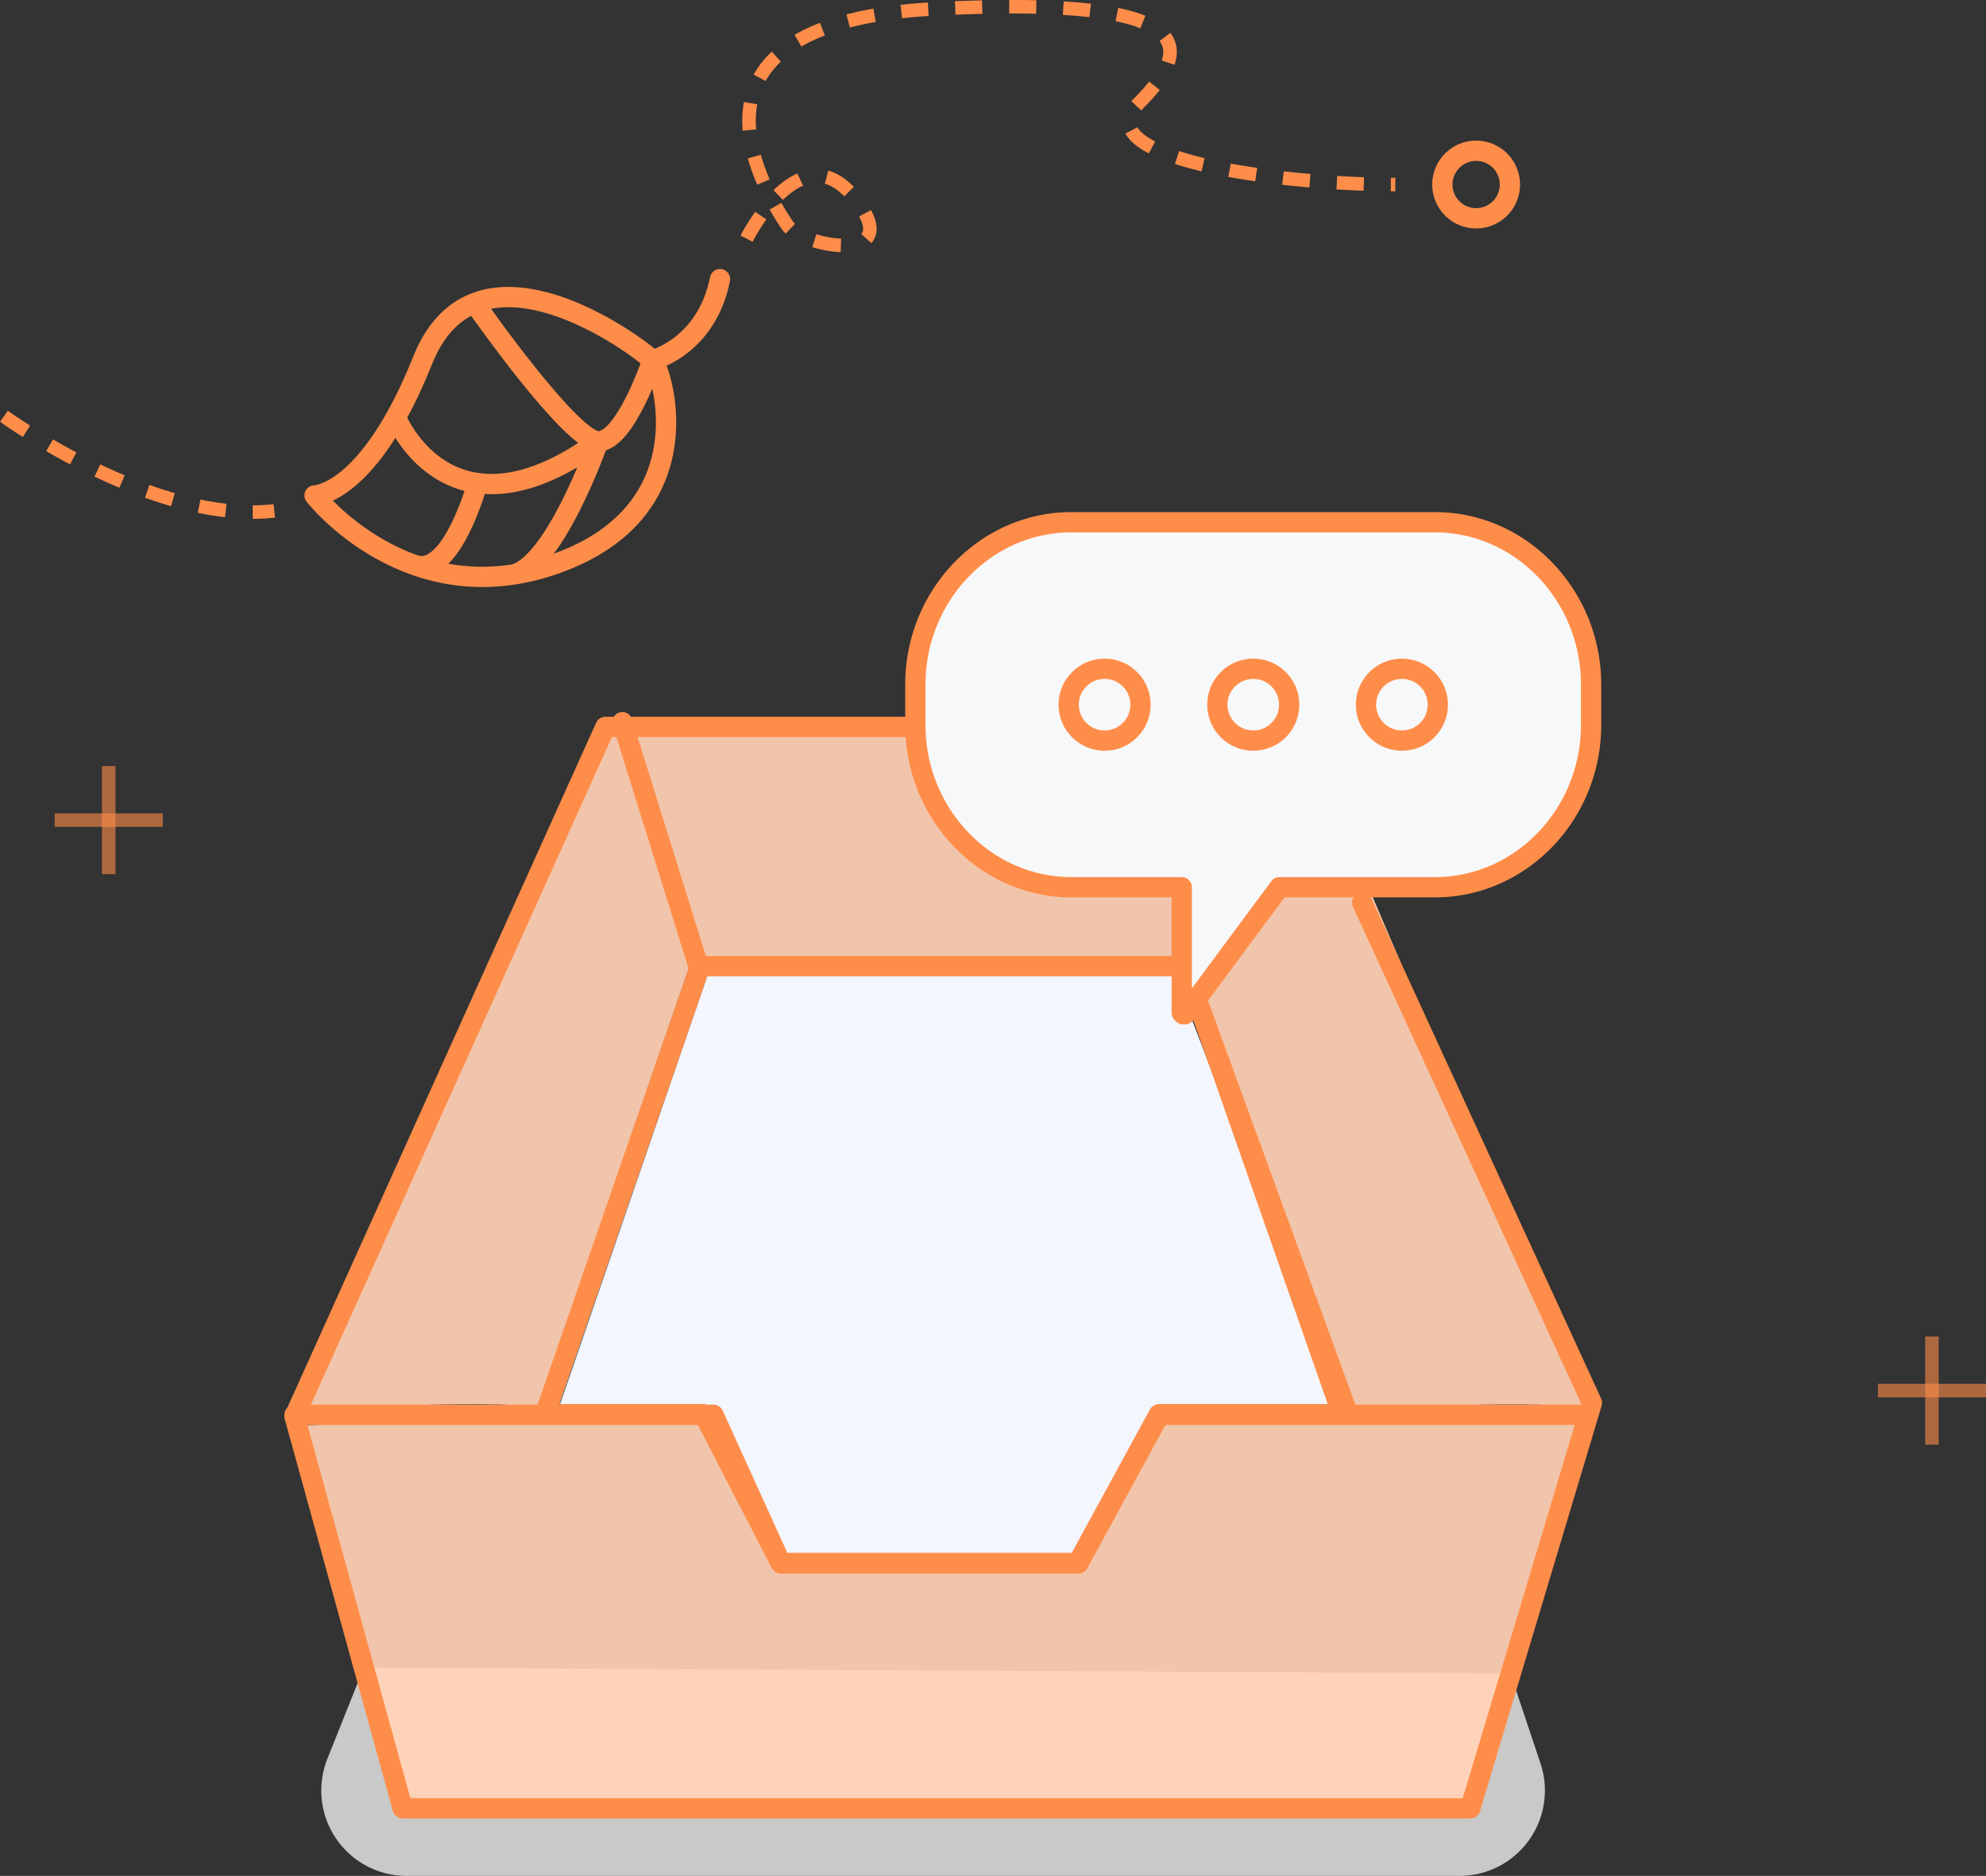<svg xmlns="http://www.w3.org/2000/svg" width="175.351" height="165.592" viewBox="0 0 175.351 165.592">
  <rect x="0" y="0" width="175.351" height="165.592" fill="#333333" stroke="none"/>
  <defs>
    <style>
      .cls-1 {
        fill: rgba(255,208,180,0.93);
      }

      .cls-2 {
        fill: #c9c9c9;
      }

      .cls-10, .cls-3, .cls-4, .cls-5, .cls-6, .cls-9 {
        fill: none;
      }

      .cls-11, .cls-12, .cls-3, .cls-4, .cls-5, .cls-9 {
        stroke: #ff8d4a;
      }

      .cls-3, .cls-4, .cls-5, .cls-6 {
        stroke-miterlimit: 10;
      }

      .cls-3, .cls-5 {
        stroke-width: 1.193px;
      }

      .cls-3 {
        opacity: 0.6;
      }

      .cls-10, .cls-12, .cls-4, .cls-6, .cls-9 {
        stroke-linecap: round;
        stroke-width: 1.79px;
      }

      .cls-5 {
        stroke-dasharray: 2.386 2.386 2.386 2.386 2.386 2.386;
      }

      .cls-10, .cls-6 {
        stroke: #727b80;
      }

      .cls-7 {
        fill: #fff;
      }

      .cls-8 {
        fill: #f3f6fd;
      }

      .cls-10, .cls-12, .cls-9 {
        stroke-linejoin: round;
      }

      .cls-11 {
        fill: #727b80;
      }

      .cls-12 {
        fill: #f7f8f9;
      }
    </style>
  </defs>
  <g id="组_185" data-name="组 185" transform="translate(-105.649 -225.408)">
    <g id="组_184" data-name="组 184" transform="translate(106 226)">
      <path id="路径_53" data-name="路径 53" class="cls-1" d="M249,503l-28,61s21-1,22,0,14-39,14-39Z" transform="translate(-195.4 -440.19)"/>
      <path id="路径_54" data-name="路径 54" class="cls-1" d="M301,528l12,36s20.75-1.016,22,0-22-53-22-53Z" transform="translate(-195.48 -440.169)"/>
      <path id="路径_55" data-name="路径 55" class="cls-1" d="M311,504l-60.46.373s7.189,19.756,6.531,21.008,41.4,1.79,41.4,1.79Z" transform="translate(-195.451 -440.306)"/>
      <path id="路径_56" data-name="路径 56" class="cls-2" d="M227.021,587,224,594.559a7.536,7.536,0,0,0,7,10.336h92.962a7.537,7.537,0,0,0,7.15-9.92L328.445,587" transform="translate(-195.445 -439.895)"/>
      <line id="直线_32" data-name="直线 32" class="cls-3" x2="9.546" transform="translate(4.475 71.805)"/>
      <line id="直线_33" data-name="直线 33" class="cls-3" y2="9.546" transform="translate(9.248 67.03)"/>
      <g id="组_181" data-name="组 181" transform="translate(165.454 117.387)">
        <line id="直线_34" data-name="直线 34" class="cls-3" x2="9.546" transform="translate(0 4.773)"/>
        <line id="直线_35" data-name="直线 35" class="cls-3" y2="9.546" transform="translate(4.773)"/>
      </g>
      <circle id="椭圆_58" data-name="椭圆 58" class="cls-4" cx="2.983" cy="2.983" r="2.983" transform="translate(126.999 12.714)"/>
      <path id="路径_57" data-name="路径 57" class="cls-5" d="M195.4,476.623s13.126,9.546,23.865,8.353" transform="translate(-195.4 -440.468)"/>
      <path id="路径_58" data-name="路径 58" class="cls-5" d="M261.028,461.111s4.773-9.546,9.546-3.58-4.643,4.372-5.967,2.387c-2.386-3.58-10.739-17.9,13.126-19.092s22.671,3.58,17.9,8.353,11.933,7.159,22.672,7.159" transform="translate(-195.459 -440.641)"/>
      <g id="组_182" data-name="组 182" transform="translate(27.423 24.05)">
        <path id="路径_59" data-name="路径 59" class="cls-4" d="M222.844,483.782s4.773,0,9.546-11.932,19.092-1.193,20.285,0c.844.844,4.773,13.126-8.353,17.9s-21.478-5.967-21.478-5.967" transform="translate(-222.844 -464.691)"/>
        <path id="路径_60" data-name="路径 60" class="cls-4" d="M237.163,467.077s8.353,11.933,10.739,11.933,4.773-7.16,4.773-7.16" transform="translate(-222.844 -464.691)"/>
        <path id="路径_61" data-name="路径 61" class="cls-4" d="M230.063,476.966s4.616,11.348,17.43,2.336a.153.153,0,0,1,.242.166c-.743,2-3.852,9.891-6.983,11.185" transform="translate(-222.844 -464.691)"/>
        <path id="路径_62" data-name="路径 62" class="cls-4" d="M237.233,482.7S235.1,490.52,232,490" transform="translate(-222.844 -464.691)"/>
        <path id="路径_63" data-name="路径 63" class="cls-4" d="M252.675,471.85s4.773-1.193,5.966-7.159" transform="translate(-222.844 -464.691)"/>
      </g>
      <path id="路径_64" data-name="路径 64" class="cls-6" d="M278.926,524.054" transform="translate(-195.451 -440.262)"/>
      <path id="路径_65" data-name="路径 65" class="cls-7" d="M230.6,596.543l-3.1-10.03,100.576.509-3.214,10.714H230.6Z" transform="translate(-195.446 -439.895)"/>
      <path id="路径_66" data-name="路径 66" class="cls-8" d="M256.851,524.949l-.176.507-13.458,38.87h14.014l6.779,13.126h26.251l7.159-13.126,15.952-.629-14.759-38.748H256.851l-13.126,38.183" transform="translate(-195.449 -440.078)"/>
      <path id="路径_67" data-name="路径 67" class="cls-1" d="M335,564l-37,1-8,12-26,1-6-14-37.138,1.148S231.519,597.684,231,599s94,0,94,0Z" transform="translate(-195.4 -439.895)"/>
      <path id="路径_68" data-name="路径 68" class="cls-9" d="M315.32,518.983l20.285,44.15-10.739,35.8H230.6l-9.546-34.6L248.5,503.471h27.444" transform="translate(-195.4 -439.895)"/>
      <path id="路径_69" data-name="路径 69" class="cls-9" d="M221.054,564.326h36.99l5.966,13.126h26.251l7.159-13.126h37.825" transform="translate(-195.4 -440.03)"/>
      <line id="直线_36" data-name="直线 36" class="cls-9" x2="12.483" y2="35.657" transform="translate(105.641 88.538)"/>
      <line id="直线_37" data-name="直线 37" class="cls-10" x1="13.126" y2="38.183" transform="translate(48.294 84.807)"/>
      <path id="路径_70" data-name="路径 70" class="cls-10" d="M299.836,525.031" transform="translate(-195.464 -440.258)"/>
      <path id="路径_71" data-name="路径 71" class="cls-9" d="M256.851,524.949l-.176.507-13.458,38.87h14.014l6.779,13.126h26.251l7.159-13.126h16.705l-13.343-36.589" transform="translate(-195.449 -440.078)"/>
      <line id="直线_38" data-name="直线 38" class="cls-9" x1="41.763" transform="translate(61.402 84.691)"/>
      <line id="直线_39" data-name="直线 39" class="cls-9" x2="0.253" y2="0.44" transform="translate(61.161 84.251)"/>
      <line id="直线_40" data-name="直线 40" class="cls-9" x2="6.563" y2="21.039" transform="translate(54.6 63.157)"/>
      <line id="直线_41" data-name="直线 41" class="cls-11" x1="41.763" transform="translate(61.402 84.691)"/>
      <path id="路径_72" data-name="路径 72" class="cls-12" d="M308.093,518.088l-8.261,11.138a.205.205,0,0,1-.369-.131V518.088h-9.752c-7.572,0-13.768-6.444-13.768-14.319v-3.58c0-7.875,6.2-14.318,13.768-14.318h32.126c7.572,0,13.768,6.443,13.768,14.318v3.58c0,7.875-6.2,14.319-13.768,14.319H308.093Z" transform="translate(-195.474 -440.361)"/>
      <g id="组_183" data-name="组 183" transform="translate(94.006 58.441)">
        <circle id="椭圆_59" data-name="椭圆 59" class="cls-4" cx="3.172" cy="3.172" r="3.172"/>
        <circle id="椭圆_60" data-name="椭圆 60" class="cls-4" cx="3.172" cy="3.172" r="3.172" transform="translate(13.126)"/>
        <circle id="椭圆_61" data-name="椭圆 61" class="cls-4" cx="3.172" cy="3.172" r="3.172" transform="translate(26.251)"/>
      </g>
    </g>
  </g>
</svg>
